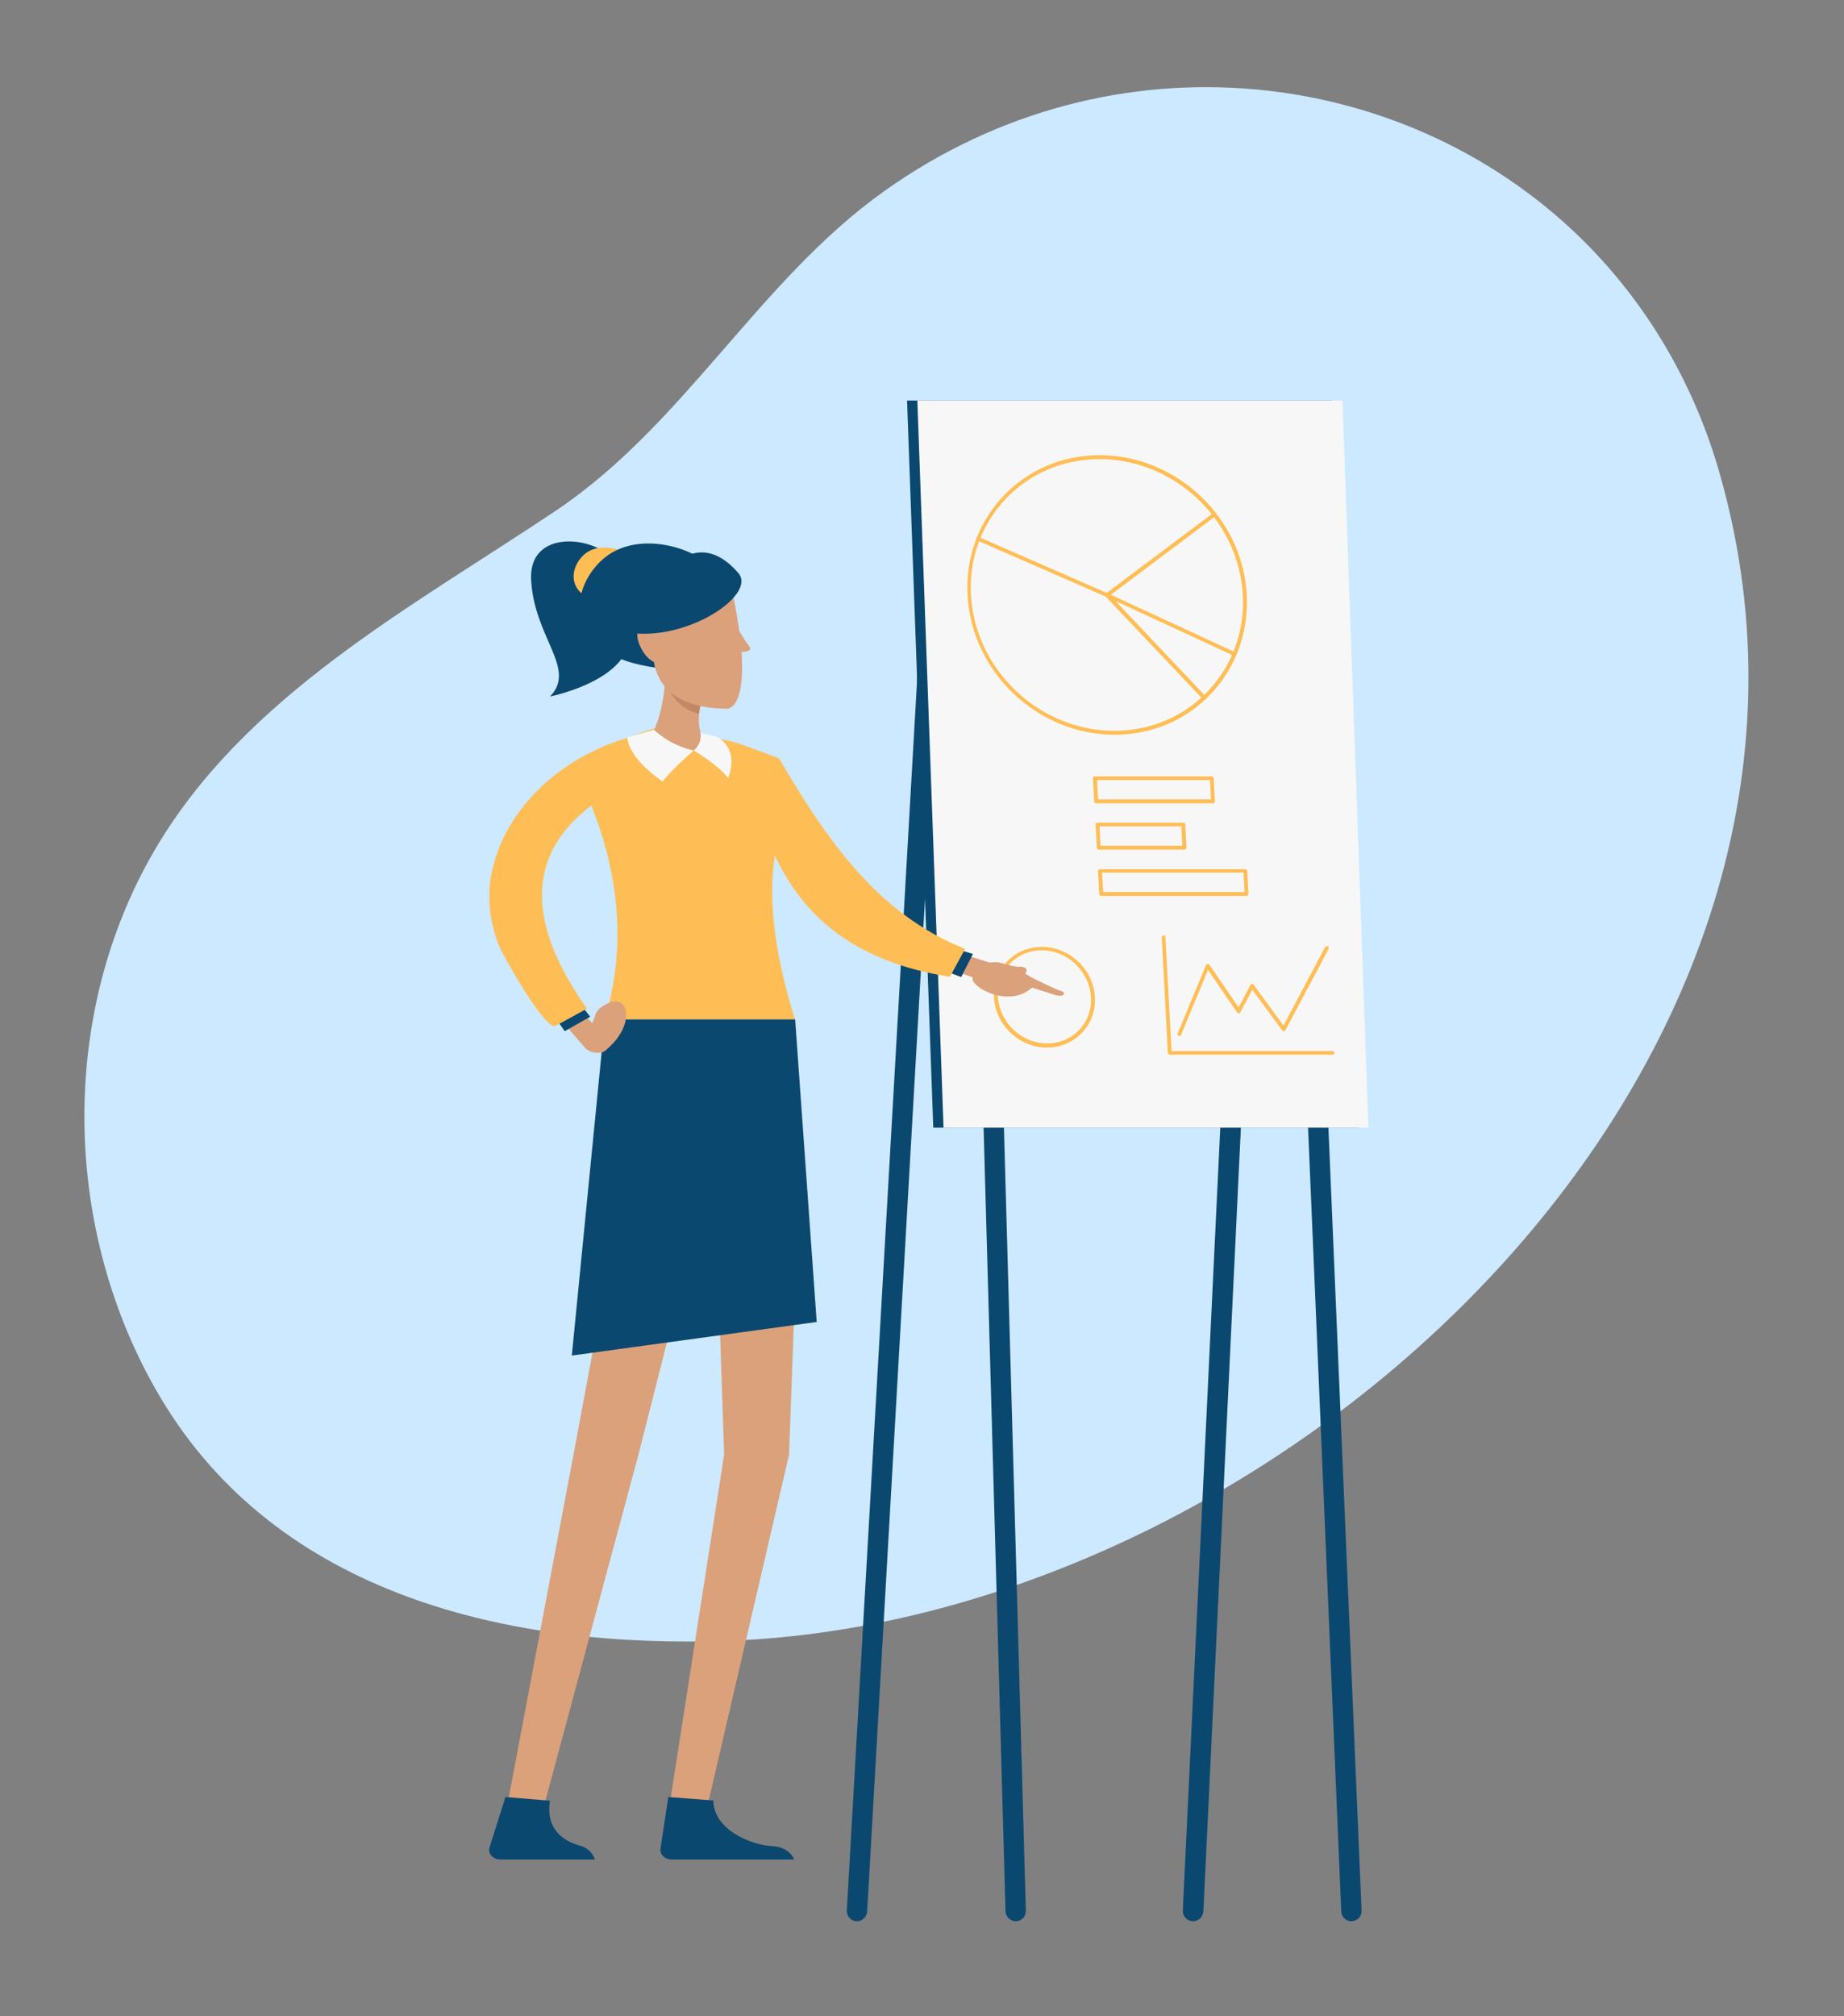 <svg xmlns="http://www.w3.org/2000/svg" enable-background="new 0 0 753 823" viewBox="0 0 753 823"><rect x="0" y="0" width="753" height="823" fill="#808080" stroke="none"/><switch><g><path fill="#cce9ff" d="M649.4,101.1C576.7,26.3,454.6,11.4,361.1,78c-51.2,36.4-81.6,95.3-134.2,130.5
			C167.9,248,99.7,284.1,62.8,347.6C23.6,415.2,25.7,503,65.2,569.9c48.1,81.5,143.4,103.2,232.9,99.8
			c227.1-8.6,472.2-235.4,404.4-475.5C692.1,157.2,673.4,125.9,649.4,101.1z"/><path fill="#0b4870" d="M414.8 784.2c-2.2 0-4.1-1.8-4.2-4l-10.5-375.4c-.1-2.3 1.7-4.2 4-4.3 2.3-.1 4.2 1.7 4.3 4l10.5 375.4c.1 2.3-1.7 4.2-4 4.3C414.9 784.2 414.8 784.2 414.8 784.2zM551.9 784.2c-2.2 0-4.1-1.7-4.2-4l-15.9-375.4c-.1-2.3 1.7-4.2 4-4.3 2.3-.1 4.2 1.7 4.3 4L556 779.9c.1 2.3-1.7 4.2-4 4.3C552 784.2 552 784.2 551.9 784.2zM487.2 784.2c-.1 0-.1 0-.2 0-2.3-.1-4.1-2.1-4-4.4l27.1-566c.1-2.3 2.1-4 4.4-4 2.3.1 4.1 2.1 4 4.4l-27.1 566C491.2 782.5 489.4 784.2 487.2 784.2zM349.9 784.2c-.1 0-.2 0-.2 0-2.3-.1-4-2.1-3.9-4.4L378.3 211c.1-2.3 2-4.1 4.4-3.9 2.3.1 4 2.1 3.9 4.4l-32.5 568.8C353.9 782.5 352.1 784.2 349.9 784.2z"/><polygon fill="#0b4870" points="554.7 460.3 381.1 460.3 370.4 163.5 544 163.5"/><polygon fill="#f7f7f7" points="558.8 460.3 385.3 460.3 374.6 163.5 548.2 163.5"/><path fill="#ffbe55" d="M455.1,299.9c-31.4,0-58.4-25.6-60-57c-0.8-15.3,4.4-29.6,14.6-40.4c10.2-10.8,24.2-16.7,39.4-16.7
			c31.4,0,58.4,25.6,60,57l0,0c0.8,15.3-4.4,29.6-14.6,40.4C484.3,294,470.3,299.9,455.1,299.9z M449,187.4
			c-14.8,0-28.4,5.8-38.3,16.2c-9.9,10.5-15,24.4-14.2,39.2c1.6,30.6,27.9,55.5,58.5,55.5c14.8,0,28.4-5.8,38.3-16.2
			c9.9-10.5,15-24.4,14.2-39.2l0,0C505.9,212.3,479.6,187.4,449,187.4z"/><path fill="#ffbe55" d="M452,243.7c-0.1,0-0.2,0-0.3-0.1l-52.6-23c-0.4-0.2-0.6-0.6-0.4-1c0.2-0.4,0.6-0.6,1-0.4l52.2,22.8l43.5-32.6
			c0.3-0.3,0.8-0.2,1.1,0.2c0.3,0.3,0.2,0.8-0.2,1.1l-43.8,32.9C452.4,243.6,452.2,243.7,452,243.7z"/><path fill="#ffbe55" d="M491.8 285.6c-.2 0-.4-.1-.6-.2l-39.7-41.9c-.3-.3-.3-.7-.1-1 .2-.3.6-.4 1-.3l52.1 24.1c.4.2.6.6.4 1-.2.4-.6.6-1 .4l-48.4-22.4 36.9 39c.3.3.3.8 0 1.1C492.2 285.5 492 285.6 491.8 285.6zM427.5 427.6c-11.3 0-21-9.2-21.6-20.5-.3-5.5 1.6-10.7 5.3-14.6 3.7-3.9 8.7-6 14.3-6 11.3 0 21 9.2 21.6 20.5.3 5.5-1.6 10.7-5.3 14.6C438.1 425.4 433 427.6 427.5 427.6zM425.4 387.9c-5.1 0-9.7 2-13.1 5.5-3.4 3.6-5.1 8.4-4.8 13.4.6 10.5 9.6 19.1 20.1 19.1 5.1 0 9.7-2 13.1-5.5 3.4-3.6 5.1-8.4 4.8-13.4C444.9 396.5 435.9 387.9 425.4 387.9zM495.3 327.9h-47.7c-.4 0-.8-.3-.8-.7l-.5-9.5c0-.2.1-.4.2-.6.1-.2.4-.2.6-.2h47.7c.4 0 .8.3.8.7l.5 9.5c0 .2-.1.4-.2.6C495.8 327.8 495.6 327.9 495.3 327.9zM448.4 326.3h46.1l-.4-7.9H448L448.4 326.3zM483.7 346.8h-35c-.4 0-.8-.3-.8-.7l-.5-9.5c0-.2.1-.4.2-.6.1-.2.4-.2.6-.2h35c.4 0 .8.3.8.7l.5 9.5c0 .2-.1.4-.2.6C484.1 346.7 483.9 346.8 483.7 346.8zM449.4 345.2h33.4l-.4-7.9H449L449.4 345.2zM509 365.7h-59.3c-.4 0-.8-.3-.8-.7l-.5-9.4c0-.2.1-.4.2-.6.1-.2.4-.2.6-.2h59.3c.4 0 .8.3.8.7l.5 9.4c0 .2-.1.4-.2.6C509.4 365.6 509.2 365.7 509 365.7zM450.5 364.1h57.7l-.4-7.9H450L450.5 364.1zM544.2 430.5h-66.5c-.4 0-.8-.3-.8-.7l-2.5-47.2c0-.4.3-.8.7-.8.4-.1.8.3.8.7l2.5 46.5h65.7c.4 0 .8.3.8.8S544.6 430.5 544.2 430.5z"/><path fill="#ffbe55" d="M481.6,422.9c-0.1,0-0.2,0-0.3-0.1c-0.4-0.2-0.6-0.6-0.4-1l11.6-27.9c0.1-0.3,0.4-0.4,0.6-0.5
			c0.3,0,0.6,0.1,0.7,0.3l12,17.5l4.8-9.2c0.1-0.2,0.4-0.4,0.6-0.4c0.3,0,0.5,0.1,0.7,0.3l12.2,16.7l17-32c0.2-0.4,0.7-0.5,1.1-0.3
			c0.4,0.2,0.5,0.7,0.3,1.1l-17.6,33.1c-0.1,0.2-0.4,0.4-0.6,0.4c-0.3,0-0.5-0.1-0.7-0.3L511.4,404l-4.9,9.2
			c-0.1,0.2-0.4,0.4-0.6,0.4c-0.3,0-0.5-0.1-0.7-0.3l-11.9-17.4l-11,26.5C482.2,422.7,481.9,422.9,481.6,422.9z"/><path fill="#dba17b" d="M229.6,416.9c0.3,0.5,9.7,11.2,9.7,11.2l7.4-5.1l-9.4-10.3L229.6,416.9z"/><path fill="#0b4870" d="M236.9,409.8c0.2,0.2,4.1,5.2,4.1,5.2l-10.4,5.9l-3.3-4.7L236.9,409.8z"/><path fill="#dba17b" d="M389.1,396.1c0.6,0.2,15.6,5.4,15.6,5.4l3-7.4l-14.8-4.8L389.1,396.1z"/><path fill="#0b4870" d="M390.2,387.2c0.3,0.1,7.1,2.2,7.1,2.2l-4.8,9.4l-5.4-2L390.2,387.2z"/><path fill="#ffbe55" d="M318.1,309.5l-10.8-4c-1.8-0.7-3.7-1.4-5.8-2.1c0,0-27.8-6.9-27.9-6.9c-3.8-0.9-14.8,3.9-18.7,5.1
			c-24.5,7.5-46.9,26.3-53.5,51.9c-2.8,10.6-1.8,21.6,2.1,31.9c1.5,4,19.2,35.6,23.4,33.3c0,0,12.8-7,12.8-7
			c-24.9-35.1-24.7-62.9,1.8-82.9c11,27.9,14.5,56.8,5.5,87.3h77.6c-9.4-30.5-10.6-50.8-8.2-66.9c11.6,24.8,32.4,43.4,71.5,49.5
			l6.2-11.4C358.2,373.1,337.3,342.3,318.1,309.5z"/><polygon fill="#dba17b" points="255.9 477.2 234.2 593.7 206.9 738.2 221.8 738.4 260.7 593.8 291.1 473.9"/><polygon fill="#dba17b" points="291.8 477.2 295.7 593.7 273.2 738.2 288.6 738.4 322.2 593.8 326.6 473.9"/><path fill="#0b4870" d="M250.6,230.2c-2.5-10.1-35.1-16.7-33.7,6.8s18.7,36,7.7,47.3c0,0,40-7.9,31.5-31.7
			C247.5,228.9,250.6,230.2,250.6,230.2z"/><path fill="#ffbe55" d="M238.5,226.4c-6.3,5.6-8,18.5,12.1,20.3l7.3-19.3C255.4,224.3,244.8,220.8,238.5,226.4z"/><path fill="#0b4870" d="M246 228.4c-13.9 12.4-17.7 40.8 26.7 44.7l16.1-42.7C283.3 223.8 259.9 216 246 228.4zM272.9 733.5l-3.2 21.1c-.4 2.3 1.8 4.4 4.6 4.4h50l-.1-.2c-1.3-3-4.6-5-8.3-5.2-10.3-.5-24.6-7.4-24.6-18.7L272.9 733.5zM206.4 733.5l-6.5 20.6c-.8 2.5 1.4 4.9 4.5 4.9h38.5l0 0c-.8-2.7-3.1-4.9-6.2-5.7-4.5-1.2-14.2-5.2-12.1-18.3L206.4 733.5z"/><path fill="#dba17b" d="M271.3,268.5c1.6,10.8-1.8,25.7-4.9,30.8c-3.1,5.1,26.4,11.9,20.6,2.2c-3.6-7.7-0.8-16.9,3.9-25.2
			L271.3,268.5z"/><path fill="#f7f7f7" d="M267.1 297.9c0 0 6.1 6.3 16.2 8.4 0 0-9.5 8.2-12.7 12.7 0 0-13.8-9-14.4-18L267.1 297.9zM286 299.1c0 0 1 4.1-2.7 7.2 0 0 9.7 5.7 14 11.2 0 0 5.2-11.2-4.6-16.8L286 299.1z"/><path fill="#c18868" d="M271.3,268.5c0.4,2.9,0.5,6.1,0.3,9.4c2.9,7.6,7.2,11.9,13.8,13.4c0.6-5,2.7-10.1,5.4-14.9L271.3,268.5z"/><path fill="#dba17b" d="M306.1,264c-1.3-1.6-2.9-4.2-4.2-6.4c-0.8-5.7-2-12.4-3.7-20c-2.1-9.2-30.2-13.3-32.2,16.9
			c-0.1,0-0.1,0-0.2,0c-5,0.3-7.1,3.7-4.3,9.5c1.4,2.9,3.2,5.1,5.5,6.2c1.7,9.7,8.8,18.7,29.5,19.1c4,0.1,7.5-6.3,6.3-23.2
			c1.2,0,2.2-0.2,2.8-0.5C306.3,265.5,306.5,264.6,306.1,264z"/><path fill="#0b4870" d="M301.5,233.9c7.7,8.9-21.1,28.1-44.9,24.3C256.6,258.1,276.9,205.5,301.5,233.9z"/><polygon fill="#0b4870" points="333.5 539.6 233.5 553.3 247 416.1 324.7 416.1"/><path fill="#dba17b" d="M240.1 420.3c4.3-5.2 1-7.7 8.7-11 7.6-3.3 10.3 7.9.8 17.3-1.5 1.5-2.9 2.9-4 3C239.7 430.4 235.1 426.3 240.1 420.3zM433.3 404.5c-1.8-.5-8.3-3.6-12.4-5.7-.6-.5-1.4-.9-2.3-1.4.1-.2.3-.3.4-.5.9-2.1-1.5-2.4-3-2.3-1.1.1-3.3-.5-5.4-1-8.4-3.3-15.6 3.8-12.9 7.4 2.9 3.8 13.7 8.6 21.6 3.7.9-.6 1.7-1.1 2.2-1.6 2.4.9 5.5 1.7 8.6 2.8C434.6 407.5 435.6 405.2 433.3 404.5z"/></g></switch></svg>